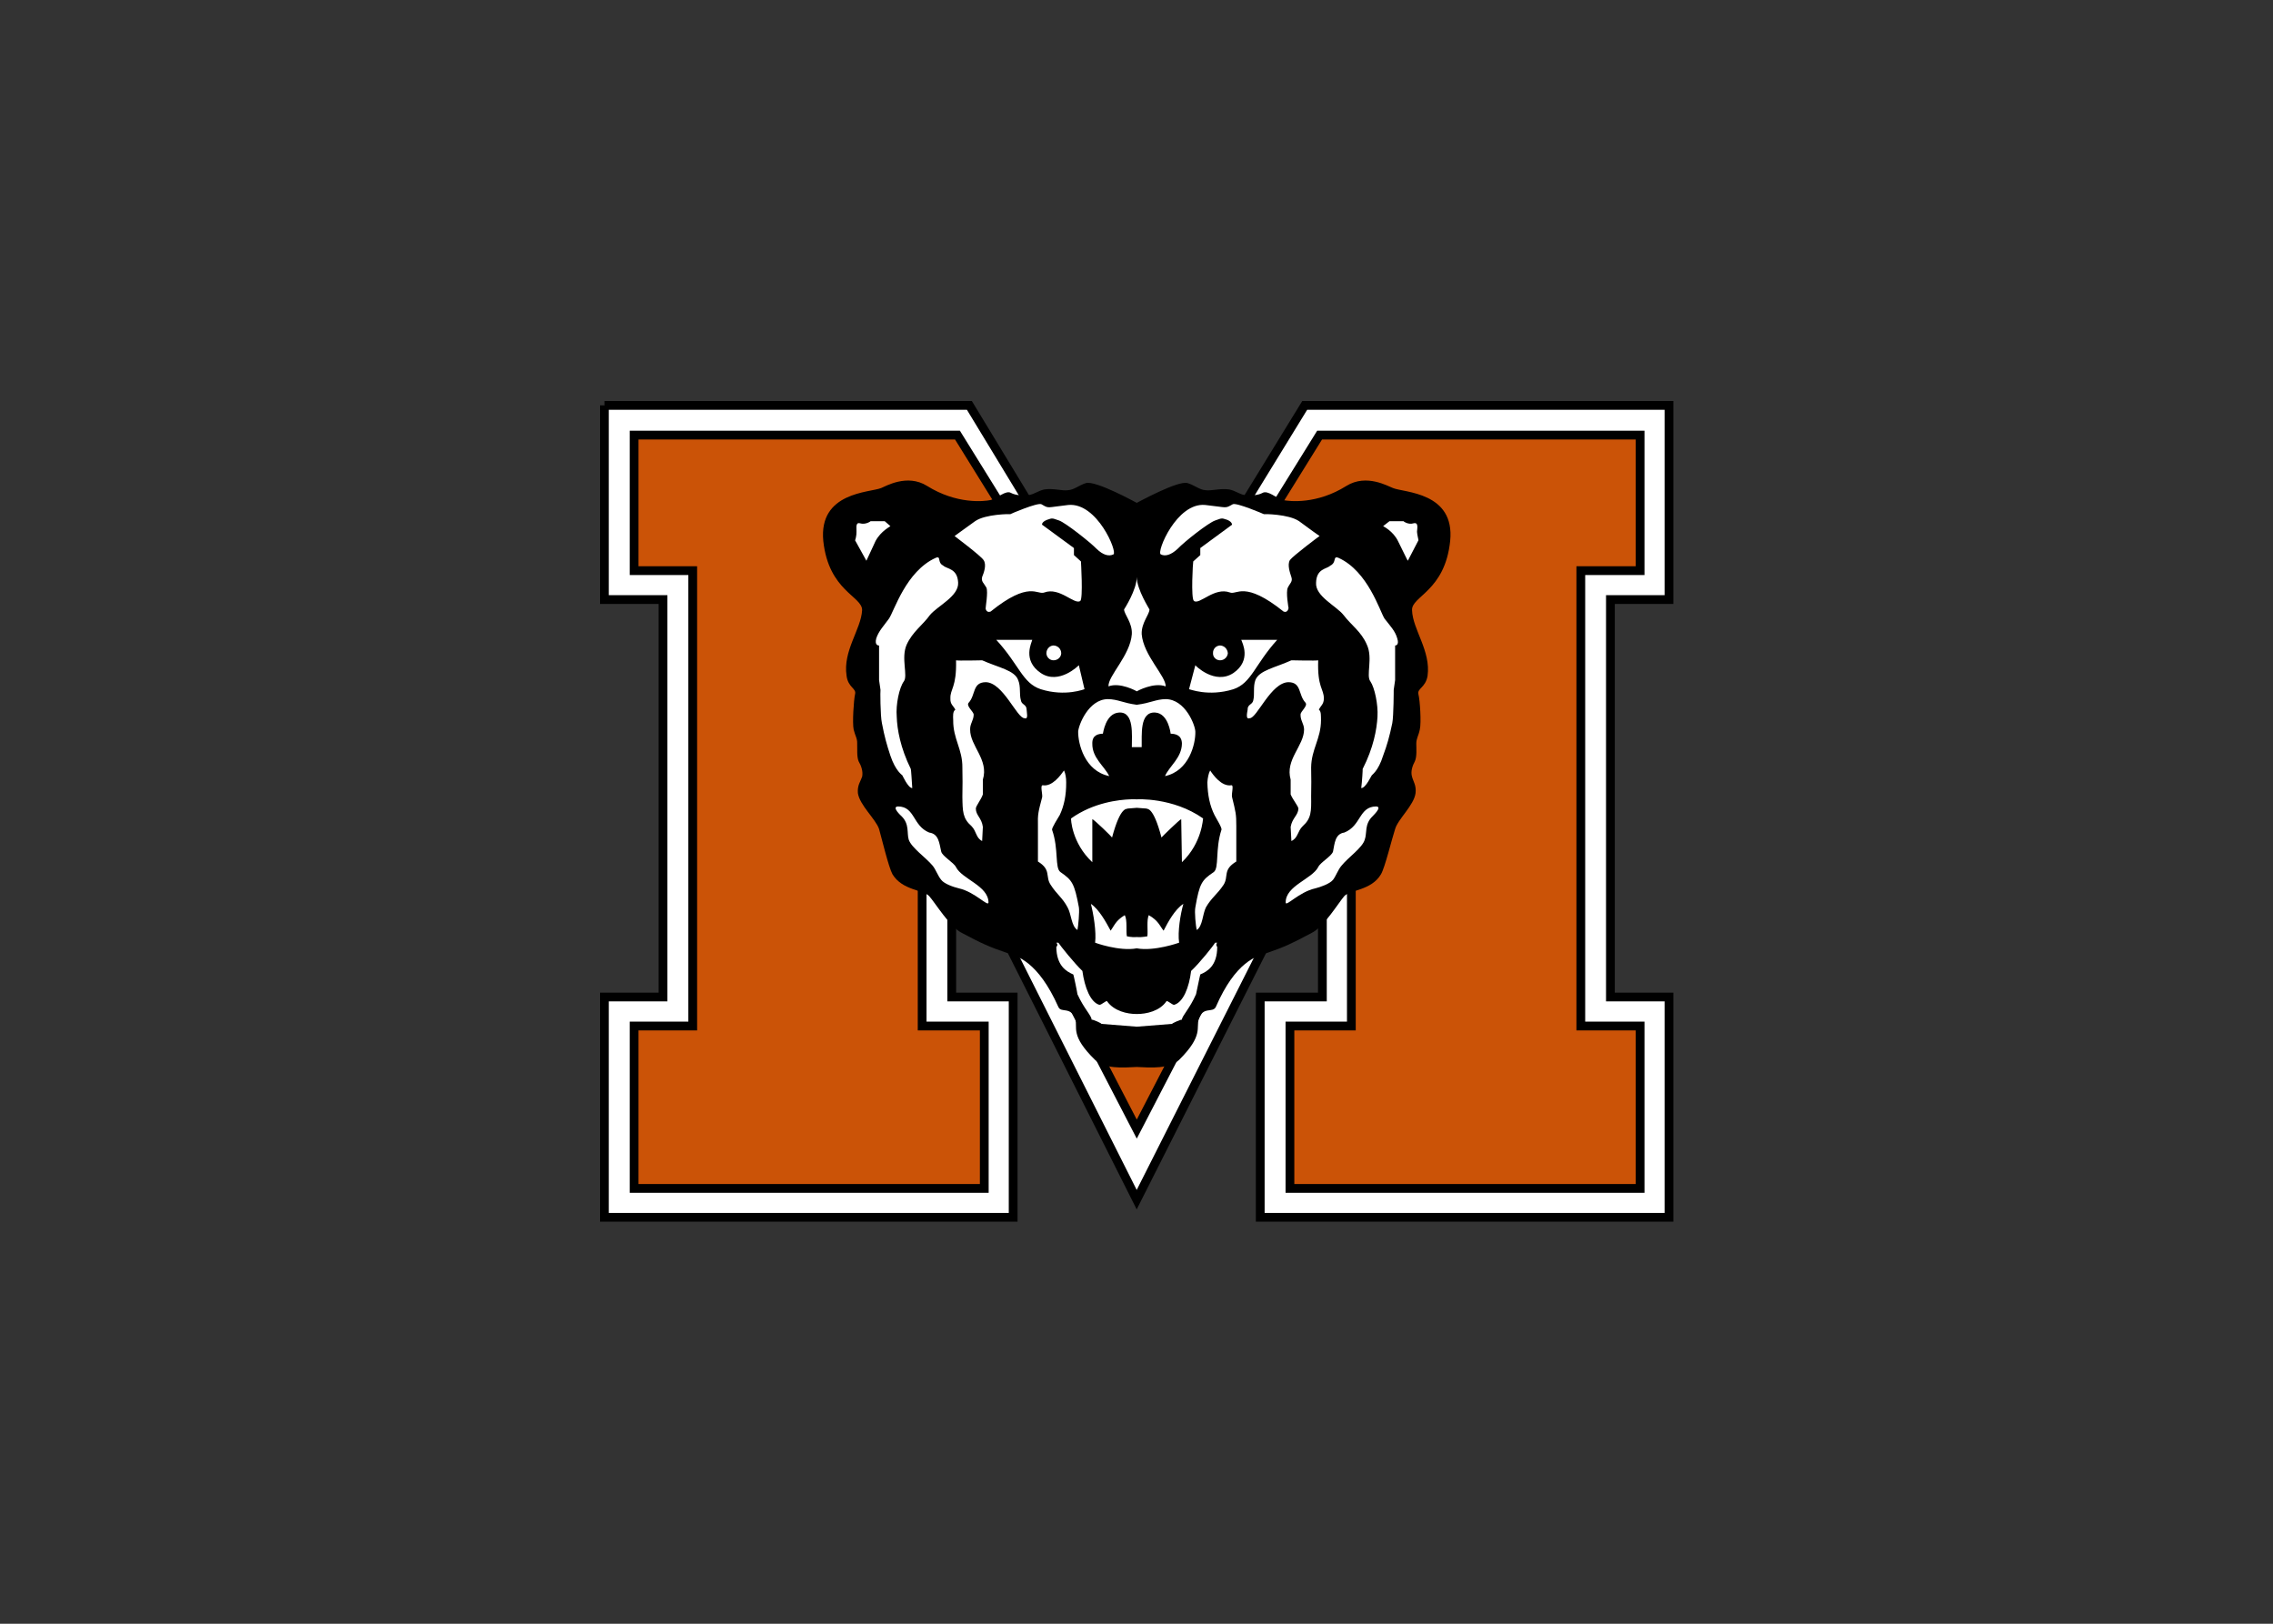 <svg clip-rule="evenodd" fill-rule="evenodd" viewBox="0 0 560 400" xmlns="http://www.w3.org/2000/svg"><rect x="0" y="0" width="560" height="400" fill="#333333" stroke="none"/><g transform="matrix(3.373 0 0 -3.373 -545.52 2397.28)"><path d="m257.03 681.12-4.743-7.734h-15.058l-4.693 7.734h-26.656v-14.179h4.28v-29.031h-4.28v-16.088h29.855v16.088h-4.486v12.067l13.51-26.866 13.561 26.866v-12.067h-4.537v-16.088h29.855v16.088h-4.278v29.031h4.278v14.179h-26.607z" fill="#fff" fill-rule="nonzero"/><path d="m208.05 678.95h23.616l3.454-5.569h19.544l3.454 5.569h23.41v-9.901h-4.331v-33.258h4.331v-11.859h-25.577v11.859h4.486v22.739l-15.674-30.267-15.676 30.267v-22.739h4.538v-11.859h-25.575v11.859h4.28v33.258h-4.28z" fill="#cb5307" fill-rule="nonzero" stroke="#000" stroke-width=".64"/><path d="m205.88 681.12v-14.182h4.28v-29.028h-4.28v-16.088h29.854v16.088h-4.485v12.065l13.509-26.865 13.563 26.865v-12.065h-4.539v-16.088h29.854v16.088h-4.277v29.028h4.277v14.182h-26.605l-4.745-7.733h-15.057l-4.693 7.733h-26.657z" fill="none" stroke="#000" stroke-miterlimit="3.864" stroke-width=".64"/><g fill-rule="nonzero"><path d="m244.76 674c.009-.005-3 1.66-3.713 1.444-.522-.164-.844-.483-1.289-.516-.414-.075-1.076.157-1.753.051-.461-.102-.702-.341-1.134-.412-.429-.036-.912-.036-1.289.155-.374.239-1.02-.405-1.496-.516-.49-.104-2.476-.319-4.641 1.032-1.463.916-3.053-.044-3.352-.155-.822-.337-4.577-.282-4.227-3.868.397-3.667 2.854-4.03 2.836-5.053-.075-1.406-1.419-2.964-1.135-4.795.113-.871.737-.908.619-1.342-.097-.426-.205-2.091-.103-2.577.114-.481.274-.641.258-1.032.016-.363-.037-.952.104-1.289.182-.308.342-.739.257-1.134-.13-.356-.354-.626-.31-1.186.127-.888 1.309-1.909 1.548-2.629.19-.677.706-2.816.979-3.301.715-1.189 2.273-1.135 2.681-1.598.451-.505 1.508-2.252 2.373-2.681 1.462-.778 2.053-1.046 3.248-1.444.811-.241 2.334-.653 3.815-3.97.2-.467.899.071 1.238-.877.188-.633-.394-1.2 1.444-2.991.684-.656 1.975-.573 3.042-.516 1.083-.057 2.375-.14 3.093.516 1.804 1.791 1.222 2.358 1.444 2.991.305.948 1.003.41 1.239.877 1.446 3.317 2.967 3.729 3.815 3.97 1.16.398 1.75.666 3.197 1.444.881.429 1.938 2.176 2.372 2.681.425.463 1.983.409 2.681 1.598.29.485.806 2.624 1.032 3.301.203.72 1.384 1.741 1.494 2.629.062.56-.162.83-.257 1.186-.121.395.04.826.206 1.134.157.337.104.926.104 1.289 0 .391.16.551.257 1.032.118.486.011 2.151-.102 2.577-.102.434.521.471.669 1.342.25 1.831-1.094 3.389-1.134 4.795-.053 1.023 2.403 1.386 2.784 5.053.367 3.586-3.388 3.531-4.176 3.868-.333.111-1.924 1.071-3.403.155-2.148-1.351-4.134-1.136-4.641-1.032-.459.111-1.105.755-1.495.516-.361-.191-.845-.191-1.29-.155-.415.071-.656.314-1.134.412-.66.102-1.322-.126-1.752-.051-.429.033-.752.352-1.29.516-.696.215-3.704-1.449-3.713-1.444"/><path d="m237.8 673.9c-.288.139-2.268-.711-2.268-.724 0 .013-1.828.013-2.579-.516-.751-.545-1.505-1.081-1.496-1.082-.009.002 1.927-1.45 2.114-1.753.241-.341.025-.93-.102-1.236-.086-.34.128-.447.31-.775.141-.318-.073-1.5-.051-1.496-.022-.004.031-.379.359-.257 2.841 2.294 3.405 1.189 3.921 1.393 1.123.42 2.198-.922 2.63-.618.213.179.048 2.865.048 2.887l-.512.464v.513l-2.323 1.704c-.011-.02-.063.195.362.359.434.159.382.104.878-.051.47-.166 2.244-1.564 2.732-2.063.478-.467.905-.573 1.237-.411.314.161-1.19 3.81-3.3 3.608-1.641-.183-1.382-.28-1.96.054zm13.974 0c-.598-.334-.338-.236-2.012-.054-2.079.202-3.579-3.447-3.245-3.607.31-.163.739-.057 1.237.41.468.5 2.242 1.897 2.732 2.063.476.155.422.21.878.051.405-.164.348-.379.359-.359l-2.32-1.704v-.513l-.515-.464c-.022-.022-.183-2.708.051-2.887.41-.304 1.485 1.038 2.63.619.496-.205 1.057.9 3.918-1.394.308-.122.362.253.362.257 0-.004-.214 1.178-.051 1.496.16.328.373.435.256.775-.099.306-.312.895-.103 1.236.221.303 2.153 1.755 2.166 1.753-.013.002-.765.537-1.496 1.083-.773.528-2.596.528-2.576.515-.02.013-2.005.863-2.271.724zm-26.452-1.239c.006-.007-.371-.277-.772-.154-.35.093-.245-.338-.259-.619.014-.255-.092-.632-.103-.621l.826-1.493c-.009-.022.365.782.67 1.442.396.738 1.094 1.062 1.083 1.085l-.413.359h-1.032zm37.898 0-.462-.36c.02-.023.718-.347 1.083-1.085.334-.66.708-1.464.721-1.442l.775 1.493c.02-.011-.089.366-.105.621.016.281.124.712-.257.619-.372-.122-.746.146-.721.154zm-32.946-2.656c-.037.026-.099.022-.208-.026-2.161-.979-3.021-3.877-3.402-4.434-.371-.518-.747-.894-.929-1.441-.141-.527.181-.53.205-.519v-2.528l.105-.718c-.02.015-.019-1.866.103-2.424.193-1.016.361-1.592.618-2.374.387-1.151.868-1.416.875-1.442-.007.026.425-.943.724-.929-.031.469-.086 1.383-.106 1.394-.76 1.548-.999 2.89-1.028 3.815-.079.901.191 2.136.516 2.579.319.417-.218 1.705.205 2.678.436.96 1.187 1.445 1.701 2.169.56.673 2.118 1.371 2.063 2.371-.053 1.041-.804.985-1.083 1.236-.354.174-.249.515-.359.593zm29.016 0c-.121-.079-.021-.419-.399-.593-.248-.252-1-.195-1.031-1.237-.077-.999 1.478-1.697 2.008-2.37.544-.724 1.3-1.21 1.704-2.169.455-.974-.082-2.261.257-2.678.304-.443.572-1.678.516-2.579-.051-.925-.292-2.267-1.083-3.815.013-.011-.043-.925-.103-1.394.33-.014.758.955.772.929-.014.026.471.291.827 1.442.29.782.456 1.358.669 2.373.103.558.103 2.44.103 2.425l.103.718v2.528c.004-.011.326-.008.156.518-.151.548-.529.924-.929 1.442-.352.557-1.21 3.455-3.351 4.434-.114.048-.179.052-.219.026zm-14.529-1.416c.009-.93-.911-2.349-.926-2.374.015-.367.614-.974.567-1.804-.111-1.552-1.762-3.066-1.704-3.815.837.33 2.072-.351 2.063-.362.009.011 1.243.692 2.114.362.026.749-1.625 2.263-1.752 3.815-.031.83.569 1.437.567 1.804.002.025-.92 1.443-.929 2.374zm-10.261-4.591c1.676-1.818 1.906-3.161 3.248-3.607 1.811-.573 3.208.018 3.198 0l-.414 1.752c-.007-.016-1.456-1.466-2.784-.567-1.356.926-.66 2.214-.618 2.422zm17.895 0c.071-.208.767-1.496-.57-2.422-1.348-.899-2.798.551-2.784.567l-.461-1.752c.02.018 1.414-.573 3.245 0 1.32.447 1.552 1.789 3.197 3.607zm-13.717-.413c-.274-.011-.514-.25-.516-.567.002-.277.242-.518.516-.516.319-.002.56.239.567.516-.007.317-.248.556-.567.567zm12.17 0c-.29-.011-.53-.25-.516-.567-.014-.277.226-.518.516-.516.303-.002.543.239.567.516-.024.317-.264.556-.567.567zm-19.285-1.083c.049-1.989-.435-2.082-.413-2.784-.022-.439.219-.533.362-.823-.195-.126-.17-.448-.157-.772-.013-1.366.686-2.106.67-3.457.016-.731.016-1.335 0-2.114.016-1.087.017-1.597.672-2.166.365-.372.311-.856.772-1.083l.052 1.032c-.084.66-.511.834-.513 1.339.002.192.376.634.513 1.032v1.082c.454 1.463-.944 2.457-.929 3.662-.015.419.254.66.259 1.083-.006.235-.581.634-.362.875.518.569.257 1.483 1.24 1.496 1.267-.013 2.286-2.647 2.835-2.63.31-.124.15.468.154.621-.004.397-.368.358-.414.669-.142.482.006.991-.205 1.496-.259.719-1.426.904-2.63 1.442.022-.002-1.844-.042-1.906 0zm24.494 0c-1.173-.538-2.342-.723-2.63-1.442-.182-.505-.036-1.014-.157-1.496-.067-.312-.427-.272-.41-.669-.017-.153-.181-.745.151-.621.527-.017 1.55 2.617 2.838 2.63.963-.013.699-.927 1.237-1.496.197-.241-.376-.64-.359-.875-.017-.423.251-.664.256-1.083-.005-1.205-1.401-2.199-.98-3.662v-1.082c.169-.398.545-.84.567-1.032-.022-.505-.452-.679-.567-1.339l.054-1.032c.492.226.437.711.823 1.083.635.569.635 1.079.619 2.166.016.778.016 1.383 0 2.114.016 1.351.713 2.091.721 3.456-.007.325.021.647-.154.773.12.29.364.384.362.823.002.702-.483.794-.413 2.784-.084-.042-1.949-.002-1.958 0zm-13.407-2.835c-1.41-.013-2.136-1.889-2.168-2.371-.009-.89.473-2.879 2.268-3.251-.343.72-1.254 1.327-1.234 2.374-.02.658.49.712.772.723.013-.011.173 1.492 1.186 1.545 1.119.062.921-1.664.929-2.525h.72c.024.861-.174 2.587.981 2.525.977-.053 1.137-1.556 1.134-1.545.299-.011.809-.065.823-.723-.014-1.047-.926-1.654-1.236-2.374 1.759.372 2.242 2.361 2.216 3.251-.014.482-.739 2.358-2.165 2.371-.735-.013-1.086-.282-2.114-.413-1.013.131-1.359.4-2.112.413zm-3.2-5.209c-.239-.337-.855-1.196-1.544-1.083-.225.028-.009-.643-.054-.874-.28-1.064-.332-1.225-.308-2.115v-2.579c.995-.614.515-1.082.929-1.701.437-.689.873-.953 1.236-1.649.283-.502.267-1.371.721-1.65.057.264.157 1.33.106 1.65-.33 1.77-.493 1.985-1.342 2.575-.436.294-.115 1.665-.619 3.095-.023.148.436.854.567 1.086.312.669.472 1.433.465 2.37.007.327-.06.673-.157.875zm10.674 0c-.117-.202-.183-.548-.205-.875.022-.937.184-1.701.516-2.37.111-.232.568-.938.515-1.086-.472-1.43-.154-2.801-.57-3.095-.869-.59-1.031-.805-1.339-2.575-.071-.32.029-1.386.106-1.65.432.279.417 1.148.666 1.65.396.696.834.958 1.291 1.649.392.619-.088 1.087.929 1.701v2.579c.004.89-.05 1.051-.308 2.115-.065.231.149.902-.054.874-.709-.113-1.328.746-1.547 1.083zm-5.804-2.108c-.838-.026-2.719-.229-4.354-1.397-.022.015.025-1.772 1.55-3.197v3.146c.136-.031 1.462-1.326 1.442-1.342.632 2.36 1.084 2.039 1.134 2.114l.669.054.724-.054c.015-.075.466.246 1.083-2.114-.004.016 1.321 1.311 1.442 1.342l.051-3.146c1.49 1.425 1.534 3.212 1.547 3.197-2.216 1.558-4.845 1.399-4.847 1.394.001.001-.162.011-.441.003zm-16.986-.522c-.531-.016.238-.704.256-.721.582-.583.368-1.214.516-1.701.2-.6 1.247-1.3 1.752-1.909.234-.292.388-.757.621-1.029.219-.293.893-.526 1.288-.621 1.186-.264 2.153-1.392 2.166-1.029-.013 1.222-1.931 1.698-2.374 2.579-.164.336-.996.791-1.08 1.134-.144.611-.171 1.294-.877 1.391-1.215.494-1.026 1.89-2.268 1.906zm34.909 0c-1.264-.016-1.074-1.412-2.32-1.906-.675-.097-.704-.78-.826-1.391-.106-.343-.939-.798-1.083-1.134-.463-.881-2.381-1.357-2.374-2.579-.007-.363.962.765 2.169 1.029.374.095 1.047.328 1.288.621.211.272.365.737.618 1.029.483.609 1.532 1.309 1.701 1.909.179.487-.036 1.118.567 1.701-.002.017.768.705.26.721zm-20.832-7.115c.191-.742.407-2.031.31-2.835-.011-.002 1.76-.647 3.041-.413 1.296-.234 3.085.411 3.094.413-.117.804.099 2.093.311 2.835-.615-.394-1.126-1.332-1.445-1.958-.285.358-.381.733-1.083 1.134-.169-.373-.048-1.153-.102-1.547.002.017-.338-.088-.775-.051-.422-.037-.743.068-.721.051-.075.394.046 1.174-.154 1.547-.673-.401-.767-.776-1.032-1.134-.339.626-.85 1.564-1.444 1.958zm-2.525-2.835c.162-.166.018-.291 0-.311.018-1.377.73-1.784 1.237-2.009.023.015.311-1.393.307-1.444.478-1.058 1.037-1.567 1.032-1.855.118.009.721-.26.721-.311l2.579-.205 2.578.205c.019.051.621.32.721.311.015.288.571.797 1.032 1.855.013.051.303 1.459.31 1.444.524.225 1.235.632 1.237 2.009-.002.02-.146.145 0 .311h-.154c-.111-.206-1.148-1.507-1.752-2.063-.148-1.217-.578-2.289-1.237-2.474-.138-.02-.499.348-.567.257-.492-.717-1.463-.933-2.168-.929-.69-.004-1.655.212-2.166.929-.049.091-.412-.277-.567-.257-.642.185-1.072 1.257-1.237 2.474-.587.556-1.627 1.857-1.755 2.063z" fill="#fff"/></g></g></svg>